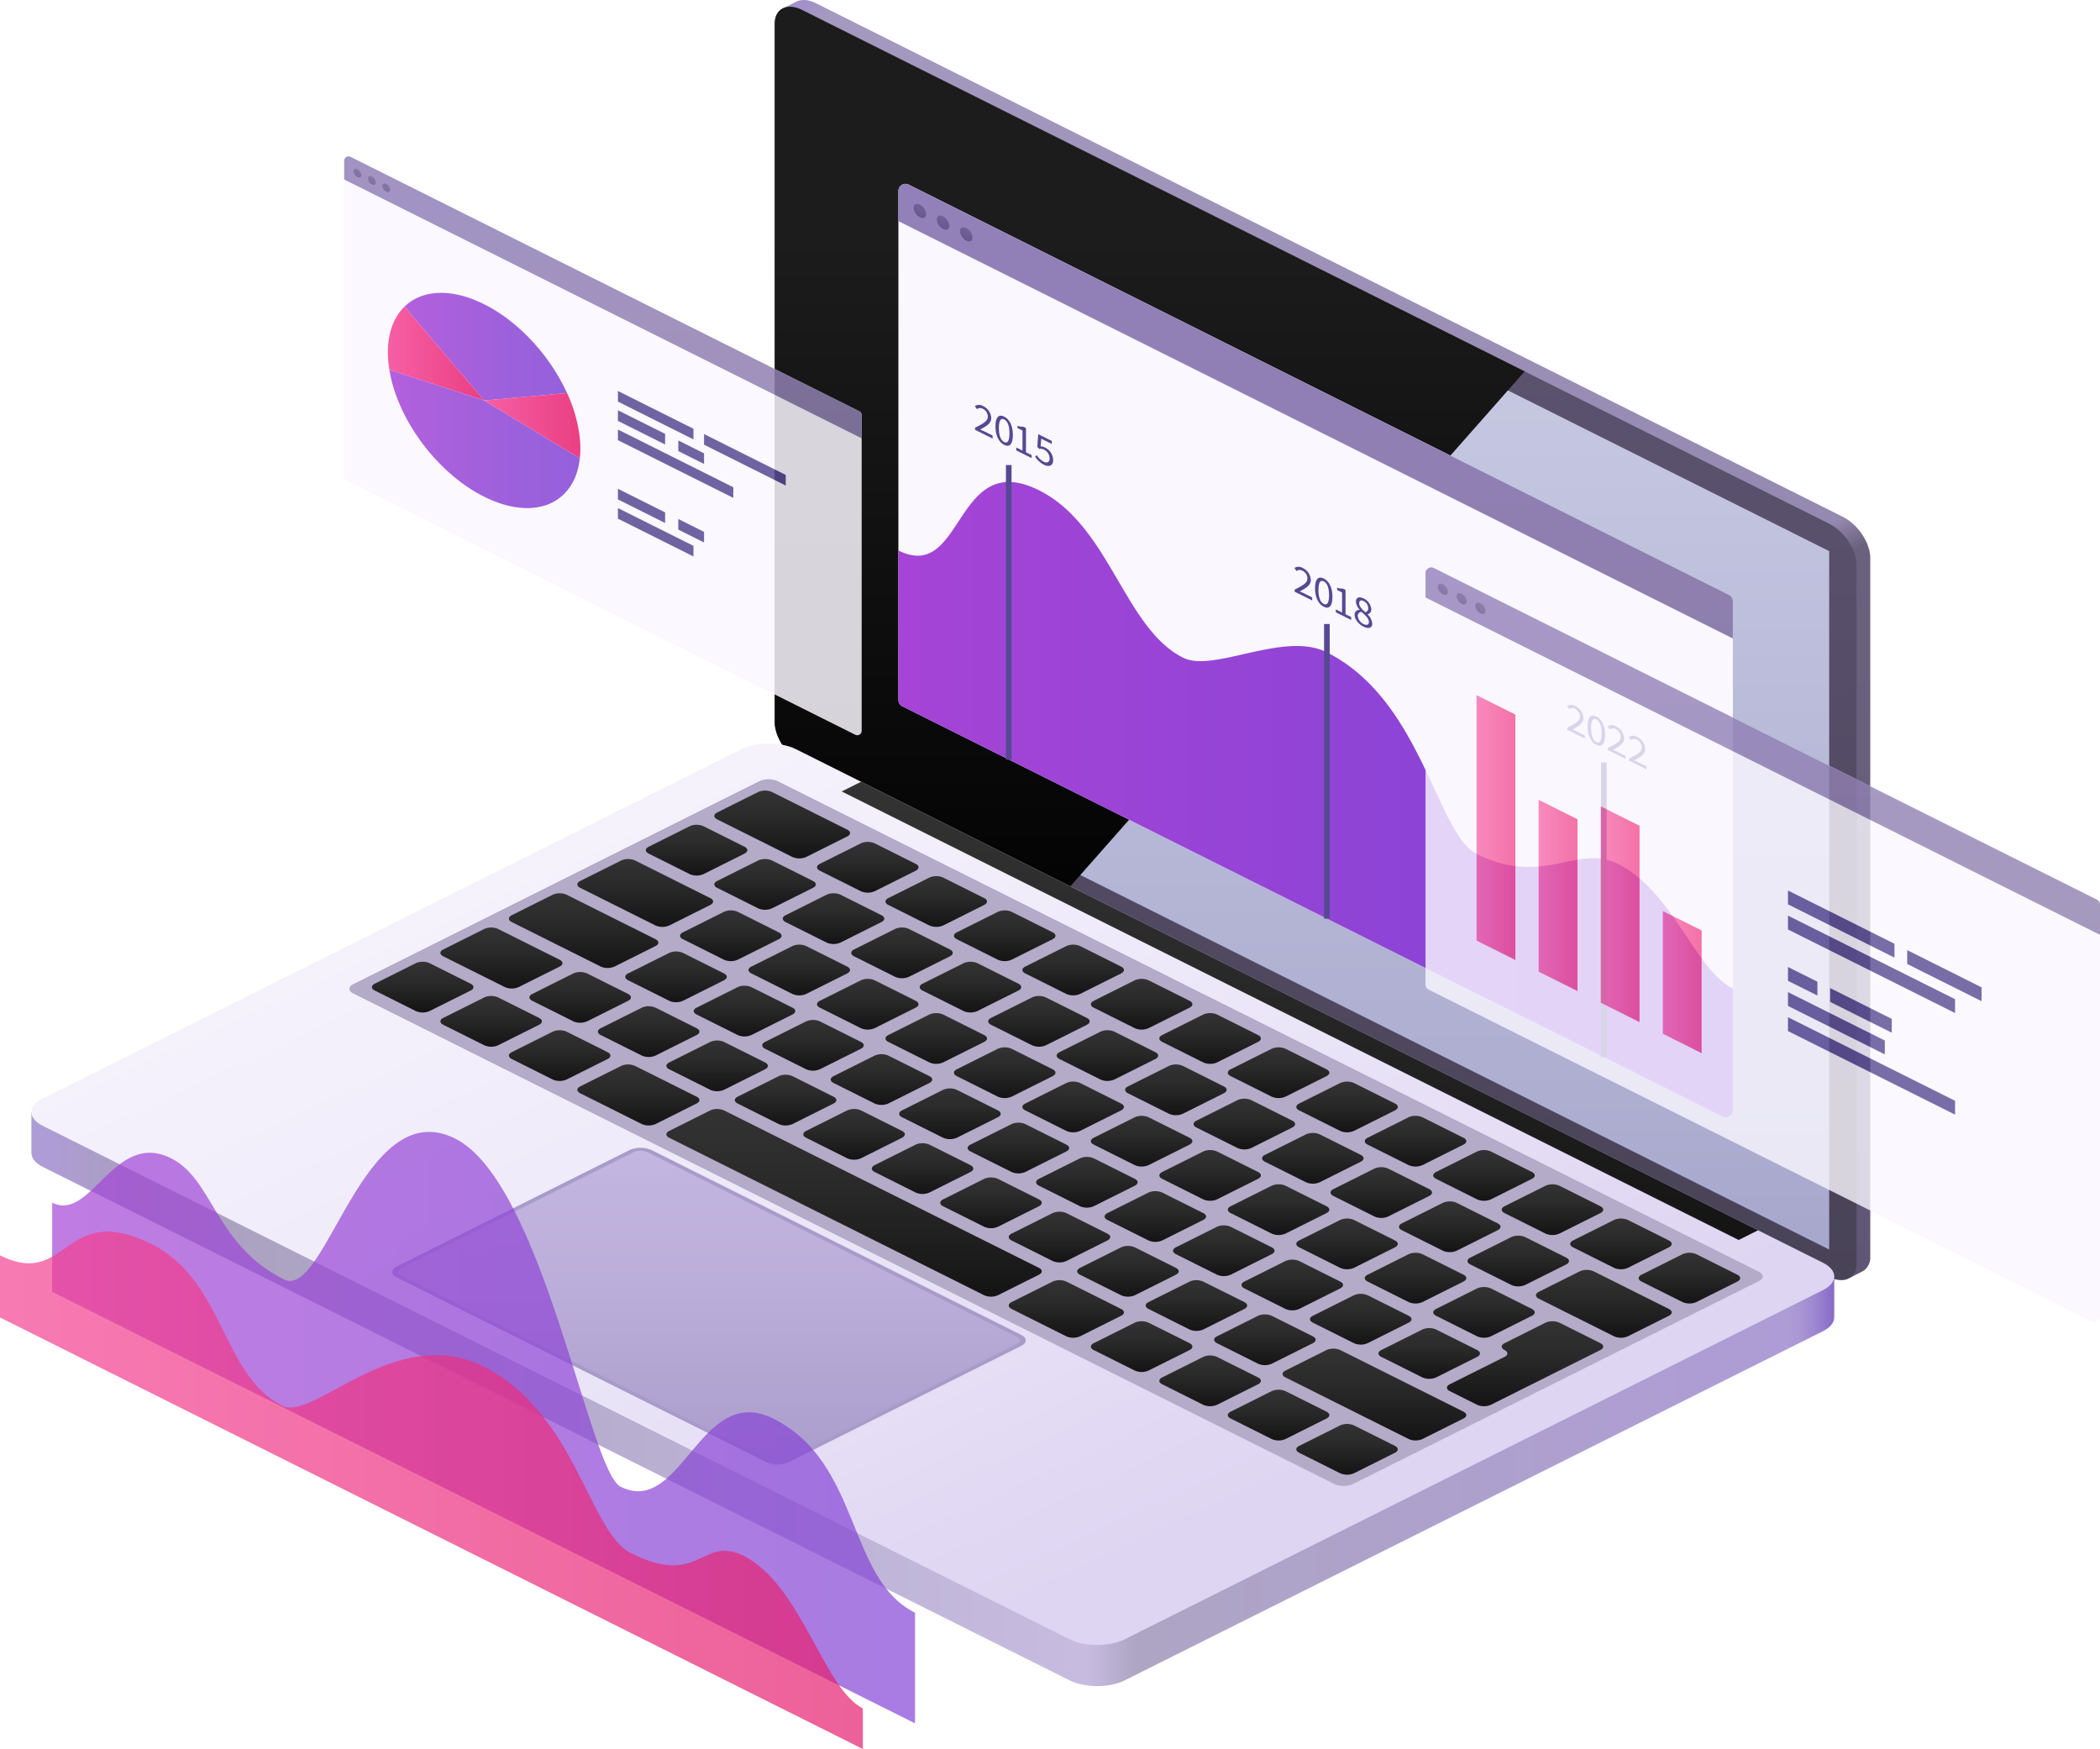 <svg xmlns="http://www.w3.org/2000/svg" xmlns:xlink="http://www.w3.org/1999/xlink" width="822.919" height="685.335" viewBox="0 0 822.919 685.335"><defs><style>.cls-1{isolation:isolate;}.cls-2{fill:url(#linear-gradient);}.cls-3{fill:url(#linear-gradient-2);}.cls-4{fill:url(#linear-gradient-3);}.cls-5{mix-blend-mode:screen;fill:url(#linear-gradient-4);}.cls-6{fill:url(#linear-gradient-5);}.cls-7{fill:url(#linear-gradient-6);}.cls-8{fill:#b4abc9;}.cls-9{fill:#a99bc9;}.cls-10{fill:url(#linear-gradient-7);}.cls-11{fill:url(#linear-gradient-8);}.cls-12{fill:url(#linear-gradient-9);}.cls-13{fill:url(#linear-gradient-10);}.cls-14{fill:url(#linear-gradient-11);}.cls-15{fill:url(#linear-gradient-12);}.cls-16{fill:url(#linear-gradient-13);}.cls-17{fill:url(#linear-gradient-14);}.cls-18{fill:url(#linear-gradient-15);}.cls-19{fill:url(#linear-gradient-16);}.cls-20{fill:url(#linear-gradient-17);}.cls-21{fill:url(#linear-gradient-18);}.cls-22{fill:url(#linear-gradient-19);}.cls-23{fill:url(#linear-gradient-20);}.cls-24{fill:url(#linear-gradient-21);}.cls-25{fill:url(#linear-gradient-22);}.cls-26{fill:url(#linear-gradient-23);}.cls-27{fill:url(#linear-gradient-24);}.cls-28{fill:url(#linear-gradient-25);}.cls-29{fill:url(#linear-gradient-26);}.cls-30{fill:url(#linear-gradient-27);}.cls-31{fill:url(#linear-gradient-28);}.cls-32{fill:url(#linear-gradient-29);}.cls-33{fill:url(#linear-gradient-30);}.cls-34{fill:url(#linear-gradient-31);}.cls-35{fill:url(#linear-gradient-32);}.cls-36{fill:url(#linear-gradient-33);}.cls-37{fill:url(#linear-gradient-34);}.cls-38{fill:url(#linear-gradient-35);}.cls-39{fill:url(#linear-gradient-36);}.cls-40{fill:url(#linear-gradient-37);}.cls-41{fill:url(#linear-gradient-38);}.cls-42{fill:url(#linear-gradient-39);}.cls-43{fill:url(#linear-gradient-40);}.cls-44{fill:url(#linear-gradient-41);}.cls-45{fill:url(#linear-gradient-42);}.cls-46{fill:url(#linear-gradient-43);}.cls-47{fill:url(#linear-gradient-44);}.cls-48{fill:url(#linear-gradient-45);}.cls-49{fill:url(#linear-gradient-46);}.cls-50{fill:url(#linear-gradient-47);}.cls-51{fill:url(#linear-gradient-48);}.cls-52{fill:url(#linear-gradient-49);}.cls-53{fill:url(#linear-gradient-50);}.cls-54{fill:url(#linear-gradient-51);}.cls-55{fill:url(#linear-gradient-52);}.cls-56{fill:url(#linear-gradient-53);}.cls-57{fill:url(#linear-gradient-54);}.cls-58{fill:url(#linear-gradient-55);}.cls-59{fill:url(#linear-gradient-56);}.cls-60{fill:url(#linear-gradient-57);}.cls-61{fill:url(#linear-gradient-58);}.cls-62{fill:url(#linear-gradient-59);}.cls-63{fill:url(#linear-gradient-60);}.cls-64{fill:url(#linear-gradient-61);}.cls-65{fill:url(#linear-gradient-62);}.cls-66{fill:url(#linear-gradient-63);}.cls-67{fill:url(#linear-gradient-64);}.cls-68{fill:url(#linear-gradient-65);}.cls-69{fill:url(#linear-gradient-66);}.cls-70{fill:url(#linear-gradient-67);}.cls-71{fill:url(#linear-gradient-68);}.cls-72{fill:url(#linear-gradient-69);}.cls-73{fill:url(#linear-gradient-70);}.cls-74{fill:url(#linear-gradient-71);}.cls-75{fill:url(#linear-gradient-72);}.cls-76{fill:url(#linear-gradient-73);}.cls-77{fill:url(#linear-gradient-74);}.cls-78{fill:url(#linear-gradient-75);}.cls-79{fill:url(#linear-gradient-76);}.cls-80{fill:url(#linear-gradient-77);}.cls-81{fill:url(#linear-gradient-78);}.cls-82{fill:url(#linear-gradient-79);}.cls-83{fill:url(#linear-gradient-80);}.cls-84{fill:url(#linear-gradient-81);}.cls-85{fill:url(#linear-gradient-82);}.cls-86{fill:url(#linear-gradient-83);}.cls-87{fill:url(#linear-gradient-84);}.cls-88{fill:url(#linear-gradient-85);}.cls-89{fill:url(#linear-gradient-86);}.cls-90,.cls-91{opacity:0.7;}.cls-90{fill:url(#linear-gradient-87);}.cls-91{fill:url(#linear-gradient-88);}.cls-92{fill:#faf7ff;}.cls-93{fill:url(#linear-gradient-89);}.cls-94{fill:url(#linear-gradient-90);}.cls-95{fill:url(#linear-gradient-91);}.cls-96{fill:url(#linear-gradient-92);}.cls-97{fill:url(#linear-gradient-93);}.cls-98{fill:#564991;}.cls-99{opacity:0.85;}.cls-100{fill:url(#linear-gradient-94);}.cls-101{fill:url(#linear-gradient-95);}.cls-102{fill:url(#linear-gradient-96);}.cls-103{fill:url(#linear-gradient-97);}.cls-104{fill:url(#linear-gradient-98);}.cls-105{fill:url(#linear-gradient-99);}.cls-106{fill:url(#linear-gradient-100);}.cls-107{fill:url(#linear-gradient-101);}.cls-108{opacity:0.8;}.cls-109{fill:url(#linear-gradient-102);}.cls-110{fill:url(#linear-gradient-103);}.cls-111{fill:url(#linear-gradient-104);}.cls-112{fill:url(#linear-gradient-105);}.cls-113{fill:url(#linear-gradient-106);}.cls-114{fill:url(#linear-gradient-107);}.cls-115{fill:url(#linear-gradient-108);}.cls-116{fill:url(#linear-gradient-109);}</style><linearGradient id="linear-gradient" x1="714.901" y1="502.976" x2="437.129" y2="-57.979" gradientUnits="userSpaceOnUse"><stop offset="0" stop-color="#5f5675"/><stop offset="0.147" stop-color="#655c79"/><stop offset="0.403" stop-color="#6a617d"/><stop offset="0.425" stop-color="#9589b0"/><stop offset="0.989" stop-color="#a499bf"/><stop offset="1" stop-color="#a291c9"/></linearGradient><linearGradient id="linear-gradient-2" x1="515.558" y1="501.612" x2="515.558" y2="2.664" gradientUnits="userSpaceOnUse"><stop offset="0" stop-color="#494357"/><stop offset="0.594" stop-color="#59506c"/><stop offset="1" stop-color="#5f5675"/></linearGradient><linearGradient id="linear-gradient-3" x1="515.555" y1="489.622" x2="515.555" y2="14.658" gradientUnits="userSpaceOnUse"><stop offset="0" stop-color="#a7a7cc"/><stop offset="0.125" stop-color="#adaed0"/><stop offset="0.665" stop-color="#c4c5e0"/><stop offset="1" stop-color="#cdcee6"/></linearGradient><linearGradient id="linear-gradient-4" x1="450.527" y1="93.061" x2="450.527" y2="385.057" gradientUnits="userSpaceOnUse"><stop offset="0" stop-color="#1c1c1c"/><stop offset="1"/></linearGradient><linearGradient id="linear-gradient-5" x1="20.223" y1="548.284" x2="718.751" y2="548.284" gradientUnits="userSpaceOnUse"><stop offset="0" stop-color="#ae9cd6"/><stop offset="0.048" stop-color="#a89fbd"/><stop offset="0.581" stop-color="#c7bce0"/><stop offset="0.608" stop-color="#aea5c4"/><stop offset="0.973" stop-color="#ae9cd6"/><stop offset="0.98" stop-color="#aa97d4"/><stop offset="0.989" stop-color="#9e88d0"/><stop offset="0.998" stop-color="#8b70c9"/><stop offset="1" stop-color="#876bc7"/></linearGradient><linearGradient id="linear-gradient-6" x1="433.808" y1="614.243" x2="287.123" y2="299.917" gradientUnits="userSpaceOnUse"><stop offset="0" stop-color="#ded5f2"/><stop offset="0.584" stop-color="#eee9f9"/><stop offset="1" stop-color="#f5f2fc"/></linearGradient><linearGradient id="linear-gradient-7" x1="277.833" y1="572.725" x2="277.833" y2="450.882" gradientUnits="userSpaceOnUse"><stop offset="0" stop-color="#ab9dcc"/><stop offset="0.536" stop-color="#bbadd9"/><stop offset="1" stop-color="#c3b6e0"/></linearGradient><linearGradient id="linear-gradient-8" x1="306.511" y1="336.364" x2="306.511" y2="309.77" gradientUnits="userSpaceOnUse"><stop offset="0" stop-color="#141414"/><stop offset="0.604" stop-color="#2a2a2a"/><stop offset="1" stop-color="#333"/></linearGradient><linearGradient id="linear-gradient-9" x1="340.049" y1="349.782" x2="340.049" y2="329.889" xlink:href="#linear-gradient-8"/><linearGradient id="linear-gradient-10" x1="366.882" y1="363.193" x2="366.882" y2="343.308" xlink:href="#linear-gradient-8"/><linearGradient id="linear-gradient-11" x1="393.713" y1="376.614" x2="393.713" y2="356.723" xlink:href="#linear-gradient-8"/><linearGradient id="linear-gradient-12" x1="420.541" y1="390.026" x2="420.541" y2="370.139" xlink:href="#linear-gradient-8"/><linearGradient id="linear-gradient-13" x1="447.372" y1="403.442" x2="447.372" y2="383.553" xlink:href="#linear-gradient-8"/><linearGradient id="linear-gradient-14" x1="474.204" y1="416.862" x2="474.204" y2="396.968" xlink:href="#linear-gradient-8"/><linearGradient id="linear-gradient-15" x1="501.035" y1="430.272" x2="501.035" y2="410.386" xlink:href="#linear-gradient-8"/><linearGradient id="linear-gradient-16" x1="527.867" y1="443.691" x2="527.867" y2="423.802" xlink:href="#linear-gradient-8"/><linearGradient id="linear-gradient-17" x1="554.7" y1="457.103" x2="554.7" y2="437.219" xlink:href="#linear-gradient-8"/><linearGradient id="linear-gradient-18" x1="581.532" y1="470.522" x2="581.532" y2="450.632" xlink:href="#linear-gradient-8"/><linearGradient id="linear-gradient-19" x1="608.362" y1="483.934" x2="608.362" y2="464.049" xlink:href="#linear-gradient-8"/><linearGradient id="linear-gradient-20" x1="635.196" y1="497.352" x2="635.196" y2="477.464" xlink:href="#linear-gradient-8"/><linearGradient id="linear-gradient-21" x1="662.024" y1="510.766" x2="662.024" y2="490.882" xlink:href="#linear-gradient-8"/><linearGradient id="linear-gradient-22" x1="196.501" y1="387.344" x2="196.501" y2="363.433" xlink:href="#linear-gradient-8"/><linearGradient id="linear-gradient-23" x1="227.354" y1="400.759" x2="227.354" y2="380.87" xlink:href="#linear-gradient-8"/><linearGradient id="linear-gradient-24" x1="254.189" y1="414.175" x2="254.189" y2="394.287" xlink:href="#linear-gradient-8"/><linearGradient id="linear-gradient-25" x1="281.023" y1="427.588" x2="281.023" y2="407.706" xlink:href="#linear-gradient-8"/><linearGradient id="linear-gradient-26" x1="307.851" y1="441.007" x2="307.851" y2="421.119" xlink:href="#linear-gradient-8"/><linearGradient id="linear-gradient-27" x1="334.682" y1="454.421" x2="334.682" y2="434.536" xlink:href="#linear-gradient-8"/><linearGradient id="linear-gradient-28" x1="361.51" y1="467.838" x2="361.51" y2="447.949" xlink:href="#linear-gradient-8"/><linearGradient id="linear-gradient-29" x1="388.344" y1="481.253" x2="388.344" y2="461.367" xlink:href="#linear-gradient-8"/><linearGradient id="linear-gradient-30" x1="415.175" y1="494.672" x2="415.175" y2="474.783" xlink:href="#linear-gradient-8"/><linearGradient id="linear-gradient-31" x1="334.684" y1="508.085" x2="334.684" y2="434.536" xlink:href="#linear-gradient-8"/><linearGradient id="linear-gradient-32" x1="442.006" y1="508.082" x2="442.006" y2="488.198" xlink:href="#linear-gradient-8"/><linearGradient id="linear-gradient-33" x1="468.838" y1="521.498" x2="468.838" y2="501.612" xlink:href="#linear-gradient-8"/><linearGradient id="linear-gradient-34" x1="495.67" y1="534.915" x2="495.67" y2="515.026" xlink:href="#linear-gradient-8"/><linearGradient id="linear-gradient-35" x1="447.373" y1="537.598" x2="447.373" y2="517.708" xlink:href="#linear-gradient-8"/><linearGradient id="linear-gradient-36" x1="474.203" y1="551.013" x2="474.203" y2="531.122" xlink:href="#linear-gradient-8"/><linearGradient id="linear-gradient-37" x1="501.036" y1="564.428" x2="501.036" y2="544.54" xlink:href="#linear-gradient-8"/><linearGradient id="linear-gradient-38" x1="527.865" y1="577.844" x2="527.865" y2="557.957" xlink:href="#linear-gradient-8"/><linearGradient id="linear-gradient-39" x1="538.6" y1="564.428" x2="538.6" y2="528.444" xlink:href="#linear-gradient-8"/><linearGradient id="linear-gradient-40" x1="252.845" y1="363.198" x2="252.845" y2="336.6" xlink:href="#linear-gradient-8"/><linearGradient id="linear-gradient-41" x1="286.385" y1="376.614" x2="286.385" y2="356.722" xlink:href="#linear-gradient-8"/><linearGradient id="linear-gradient-42" x1="313.217" y1="390.027" x2="313.217" y2="370.139" xlink:href="#linear-gradient-8"/><linearGradient id="linear-gradient-43" x1="340.049" y1="403.442" x2="340.049" y2="383.553" xlink:href="#linear-gradient-8"/><linearGradient id="linear-gradient-44" x1="366.881" y1="416.862" x2="366.881" y2="396.97" xlink:href="#linear-gradient-8"/><linearGradient id="linear-gradient-45" x1="393.711" y1="430.276" x2="393.711" y2="410.386" xlink:href="#linear-gradient-8"/><linearGradient id="linear-gradient-46" x1="420.541" y1="443.691" x2="420.541" y2="423.801" xlink:href="#linear-gradient-8"/><linearGradient id="linear-gradient-47" x1="447.37" y1="457.103" x2="447.37" y2="437.219" xlink:href="#linear-gradient-8"/><linearGradient id="linear-gradient-48" x1="474.203" y1="470.522" x2="474.203" y2="450.632" xlink:href="#linear-gradient-8"/><linearGradient id="linear-gradient-49" x1="501.035" y1="483.936" x2="501.035" y2="464.051" xlink:href="#linear-gradient-8"/><linearGradient id="linear-gradient-50" x1="527.864" y1="497.352" x2="527.864" y2="477.464" xlink:href="#linear-gradient-8"/><linearGradient id="linear-gradient-51" x1="554.699" y1="510.766" x2="554.699" y2="490.882" xlink:href="#linear-gradient-8"/><linearGradient id="linear-gradient-52" x1="581.53" y1="524.183" x2="581.53" y2="504.3" xlink:href="#linear-gradient-8"/><linearGradient id="linear-gradient-53" x1="228.7" y1="379.293" x2="228.7" y2="350.015" xlink:href="#linear-gradient-8"/><linearGradient id="linear-gradient-54" x1="264.922" y1="392.711" x2="264.922" y2="372.824" xlink:href="#linear-gradient-8"/><linearGradient id="linear-gradient-55" x1="291.752" y1="406.129" x2="291.752" y2="386.236" xlink:href="#linear-gradient-8"/><linearGradient id="linear-gradient-56" x1="318.584" y1="419.539" x2="318.584" y2="399.652" xlink:href="#linear-gradient-8"/><linearGradient id="linear-gradient-57" x1="345.418" y1="432.954" x2="345.418" y2="413.069" xlink:href="#linear-gradient-8"/><linearGradient id="linear-gradient-58" x1="372.246" y1="446.373" x2="372.246" y2="426.483" xlink:href="#linear-gradient-8"/><linearGradient id="linear-gradient-59" x1="399.078" y1="459.786" x2="399.078" y2="439.902" xlink:href="#linear-gradient-8"/><linearGradient id="linear-gradient-60" x1="425.912" y1="473.211" x2="425.912" y2="453.315" xlink:href="#linear-gradient-8"/><linearGradient id="linear-gradient-61" x1="452.742" y1="486.618" x2="452.742" y2="466.734" xlink:href="#linear-gradient-8"/><linearGradient id="linear-gradient-62" x1="479.567" y1="500.033" x2="479.567" y2="480.148" xlink:href="#linear-gradient-8"/><linearGradient id="linear-gradient-63" x1="506.402" y1="513.448" x2="506.402" y2="493.566" xlink:href="#linear-gradient-8"/><linearGradient id="linear-gradient-64" x1="533.232" y1="526.865" x2="533.232" y2="506.976" xlink:href="#linear-gradient-8"/><linearGradient id="linear-gradient-65" x1="560.063" y1="540.282" x2="560.063" y2="520.393" xlink:href="#linear-gradient-8"/><linearGradient id="linear-gradient-66" x1="597.63" y1="551.016" x2="597.63" y2="517.708" xlink:href="#linear-gradient-8"/><linearGradient id="linear-gradient-67" x1="628.488" y1="524.183" x2="628.488" y2="497.587" xlink:href="#linear-gradient-8"/><linearGradient id="linear-gradient-68" x1="594.948" y1="504.061" x2="594.948" y2="484.175" xlink:href="#linear-gradient-8"/><linearGradient id="linear-gradient-69" x1="568.113" y1="490.645" x2="568.113" y2="470.757" xlink:href="#linear-gradient-8"/><linearGradient id="linear-gradient-70" x1="541.283" y1="477.229" x2="541.283" y2="457.341" xlink:href="#linear-gradient-8"/><linearGradient id="linear-gradient-71" x1="514.453" y1="463.816" x2="514.453" y2="443.924" xlink:href="#linear-gradient-8"/><linearGradient id="linear-gradient-72" x1="487.618" y1="450.394" x2="487.618" y2="430.512" xlink:href="#linear-gradient-8"/><linearGradient id="linear-gradient-73" x1="460.788" y1="436.984" x2="460.788" y2="417.092" xlink:href="#linear-gradient-8"/><linearGradient id="linear-gradient-74" x1="433.955" y1="423.562" x2="433.955" y2="403.68" xlink:href="#linear-gradient-8"/><linearGradient id="linear-gradient-75" x1="407.125" y1="410.149" x2="407.125" y2="390.26" xlink:href="#linear-gradient-8"/><linearGradient id="linear-gradient-76" x1="380.296" y1="396.733" x2="380.296" y2="376.847" xlink:href="#linear-gradient-8"/><linearGradient id="linear-gradient-77" x1="353.464" y1="383.318" x2="353.464" y2="363.431" xlink:href="#linear-gradient-8"/><linearGradient id="linear-gradient-78" x1="326.634" y1="369.906" x2="326.634" y2="350.015" xlink:href="#linear-gradient-8"/><linearGradient id="linear-gradient-79" x1="299.803" y1="356.486" x2="299.803" y2="336.6" xlink:href="#linear-gradient-8"/><linearGradient id="linear-gradient-80" x1="272.971" y1="343.076" x2="272.971" y2="323.182" xlink:href="#linear-gradient-8"/><linearGradient id="linear-gradient-81" x1="250.163" y1="441.007" x2="250.163" y2="417.092" xlink:href="#linear-gradient-8"/><linearGradient id="linear-gradient-82" x1="417.859" y1="524.183" x2="417.859" y2="501.61" xlink:href="#linear-gradient-8"/><linearGradient id="linear-gradient-83" x1="219.31" y1="423.562" x2="219.31" y2="403.68" xlink:href="#linear-gradient-8"/><linearGradient id="linear-gradient-84" x1="192.475" y1="410.149" x2="192.475" y2="390.26" xlink:href="#linear-gradient-8"/><linearGradient id="linear-gradient-85" x1="165.647" y1="396.733" x2="165.647" y2="376.847" xlink:href="#linear-gradient-8"/><linearGradient id="linear-gradient-86" x1="509.375" y1="485.872" x2="509.375" y2="306.327" xlink:href="#linear-gradient-8"/><linearGradient id="linear-gradient-87" x1="20.442" y1="559.399" x2="358.563" y2="559.399" gradientUnits="userSpaceOnUse"><stop offset="0" stop-color="#a644d6"/><stop offset="0.053" stop-color="#a344d6"/><stop offset="0.637" stop-color="#8c44d6"/><stop offset="1" stop-color="#8344d6"/></linearGradient><linearGradient id="linear-gradient-88" y1="583.962" x2="338.121" y2="583.962" gradientUnits="userSpaceOnUse"><stop offset="0" stop-color="#f54293"/><stop offset="0.028" stop-color="#f54192"/><stop offset="1" stop-color="#e61e6e"/></linearGradient><linearGradient id="linear-gradient-89" x1="515.555" y1="250.181" x2="515.555" y2="72.043" gradientUnits="userSpaceOnUse"><stop offset="0" stop-color="#8d7fad"/><stop offset="0.252" stop-color="#8f7fb1"/><stop offset="1" stop-color="#9280ba"/></linearGradient><linearGradient id="linear-gradient-90" x1="360.458" y1="636.702" x2="360.458" y2="631.769" gradientTransform="matrix(1, 0.5, 0, 1, 0, -731.842)" gradientUnits="userSpaceOnUse"><stop offset="0" stop-color="#68578f"/><stop offset="0.094" stop-color="#695890"/><stop offset="1" stop-color="#716099"/></linearGradient><linearGradient id="linear-gradient-91" x1="369.558" y1="636.746" x2="369.558" y2="631.812" xlink:href="#linear-gradient-90"/><linearGradient id="linear-gradient-92" x1="378.658" y1="636.789" x2="378.658" y2="631.856" xlink:href="#linear-gradient-90"/><linearGradient id="linear-gradient-93" x1="352.051" y1="313.334" x2="679.058" y2="313.334" xlink:href="#linear-gradient-87"/><linearGradient id="linear-gradient-94" x1="236.268" y1="171.742" x2="236.268" y2="61.272" xlink:href="#linear-gradient-89"/><linearGradient id="linear-gradient-95" x1="140.086" y1="731.17" x2="140.086" y2="728.11" xlink:href="#linear-gradient-90"/><linearGradient id="linear-gradient-96" x1="145.729" y1="731.197" x2="145.729" y2="728.137" xlink:href="#linear-gradient-90"/><linearGradient id="linear-gradient-97" x1="151.373" y1="731.224" x2="151.373" y2="728.164" xlink:href="#linear-gradient-90"/><linearGradient id="linear-gradient-98" x1="158.484" y1="135.829" x2="222.205" y2="135.829" xlink:href="#linear-gradient-87"/><linearGradient id="linear-gradient-99" x1="151.995" y1="138.542" x2="189.712" y2="138.542" xlink:href="#linear-gradient-88"/><linearGradient id="linear-gradient-100" x1="152.568" y1="171.976" x2="227.221" y2="171.976" xlink:href="#linear-gradient-87"/><linearGradient id="linear-gradient-101" x1="189.712" y1="166.798" x2="227.423" y2="166.798" xlink:href="#linear-gradient-88"/><linearGradient id="linear-gradient-102" x1="690.764" y1="366.305" x2="690.764" y2="222.321" xlink:href="#linear-gradient-89"/><linearGradient id="linear-gradient-103" x1="565.404" y1="681.979" x2="565.404" y2="677.991" gradientTransform="matrix(0.48, 1.01, -0.615, 0.788, 712.219, -875.897)" xlink:href="#linear-gradient-90"/><linearGradient id="linear-gradient-104" x1="572.759" y1="682.014" x2="572.759" y2="678.027" xlink:href="#linear-gradient-90"/><linearGradient id="linear-gradient-105" x1="580.114" y1="682.049" x2="580.114" y2="678.062" xlink:href="#linear-gradient-90"/><linearGradient id="linear-gradient-106" x1="651.601" y1="890.474" x2="666.812" y2="890.474" gradientTransform="matrix(1, 0.5, 0, 1, 0, -835.315)" gradientUnits="userSpaceOnUse"><stop offset="0" stop-color="#f76fad"/><stop offset="1" stop-color="#f25091"/></linearGradient><linearGradient id="linear-gradient-107" x1="602.944" y1="880.856" x2="618.156" y2="880.856" xlink:href="#linear-gradient-106"/><linearGradient id="linear-gradient-108" x1="578.615" y1="866.428" x2="593.827" y2="866.428" xlink:href="#linear-gradient-106"/><linearGradient id="linear-gradient-109" x1="627.272" y1="876.047" x2="642.484" y2="876.047" xlink:href="#linear-gradient-106"/></defs><g class="cls-1"><g id="Layer_2" data-name="Layer 2"><g id="Layer_1-2" data-name="Layer 1"><path class="cls-2" d="M722.163,202.52,319.688,1.242c-2.815-1.411-5.361-1.565-7.281-.739l-.018-.016L312.273.547c-.098.047-5.248,2.624-5.248,2.624L724.84,500.731l5.328-2.732a6.363,6.363,0,0,0,2.724-5.698V218.619C732.892,212.71,728.06,205.464,722.163,202.52Z"/><path class="cls-3" d="M727.527,494.984c0,5.905-4.832,8.314-10.735,5.375L314.318,299.071c-5.903-2.951-10.729-10.192-10.729-16.099V9.294c0-5.909,4.826-8.32,10.729-5.372l402.473,201.286c5.903,2.948,10.735,10.188,10.735,16.099Z"/><polygon class="cls-4" points="314.318 288.336 314.318 14.658 716.791 215.944 716.791 489.622 314.318 288.336"/><path class="cls-5" d="M597.464,145.527,314.318,3.923C308.416.974,303.589,3.385,303.589,9.294V282.972c0,5.907,4.826,13.148,10.729,16.099l102.453,51.241Z"/><path class="cls-6" d="M718.756,516.129h.02V499.879l-706.469-63.978v16.253h.057c.143,1.846,1.568,3.667,4.371,5.064L419.2,658.46c5.903,2.941,15.558,2.948,21.468,0L714.355,521.619C717.36,520.113,718.817,518.117,718.756,516.129Z"/><path class="cls-7" d="M440.669,642.359c-5.911,2.953-15.566,2.945-21.468,0L16.735,441.125c-5.903-2.956-5.907-7.779-.004-10.737L290.405,293.548c5.915-2.95,15.567-2.942,21.47,0L714.339,494.784c5.913,2.949,5.913,7.785.016,10.732Z"/><path class="cls-8" d="M530.128,581.526a9.11,9.11,0,0,1-7.212,0L138.395,389.263c-1.984-.992-1.984-2.614,0-3.606l159.15-79.571a9.11,9.11,0,0,1,7.212,0l384.52,192.263c1.984.992,1.984,2.614,0,3.606Z"/><path class="cls-9" d="M155.478,500.54c-2.362-1.185-2.362-3.114,0-4.295l91.231-45.618a10.862,10.862,0,0,1,8.578,0l144.901,72.448c2.364,1.185,2.364,3.114,0,4.297l-91.229,45.61a10.822,10.822,0,0,1-8.582,0Z"/><path class="cls-10" d="M307.345,572.179a6.868,6.868,0,0,1-5.367,0l-144.89-72.45c-1.472-.728-1.468-1.947,0-2.683l91.235-45.613a6.804,6.804,0,0,1,5.364,0l144.892,72.448c1.472.736,1.468,1.952,0,2.681Z"/><path class="cls-11" d="M315.895,335.808a6.739,6.739,0,0,1-5.363,0l-29.511-14.758c-1.482-.738-1.465-1.949,0-2.683l16.095-8.04a6.74,6.74,0,0,1,5.364,0l29.522,14.75c1.475.742,1.475,1.949-.012,2.681Z"/><path class="cls-12" d="M342.731,349.224a6.727,6.727,0,0,1-5.364,0l-16.102-8.05c-1.478-.732-1.471-1.943,0-2.683l16.093-8.048a6.798,6.798,0,0,1,5.374,0l16.108,8.048c1.468.744,1.468,1.951-.008,2.687Z"/><path class="cls-13" d="M369.565,362.648a6.828,6.828,0,0,1-5.369-.01l-16.093-8.045c-1.478-.738-1.478-1.943,0-2.685l16.093-8.045a6.795,6.795,0,0,1,5.369-.006l16.101,8.05c1.478.742,1.467,1.947,0,2.685Z"/><path class="cls-14" d="M396.397,376.06a6.777,6.777,0,0,1-5.365,0l-16.103-8.046c-1.478-.742-1.47-1.951,0-2.683l16.103-8.052a6.776,6.776,0,0,1,5.365-.004L412.5,365.323c1.478.74,1.461,1.949,0,2.691Z"/><path class="cls-15" d="M423.223,389.472a6.769,6.769,0,0,1-5.363,0l-16.099-8.048c-1.482-.74-1.478-1.953,0-2.681l16.099-8.048a6.756,6.756,0,0,1,5.363,0l16.101,8.048c1.484.74,1.468,1.945,0,2.681Z"/><path class="cls-16" d="M450.058,402.884a6.729,6.729,0,0,1-5.366,0L428.589,394.836c-1.48-.736-1.468-1.949,0-2.681l16.103-8.048a6.778,6.778,0,0,1,5.366,0l16.107,8.048c1.465.744,1.465,1.949-.018,2.681Z"/><path class="cls-17" d="M476.887,416.304a6.712,6.712,0,0,1-5.36,0l-16.107-8.046c-1.478-.736-1.47-1.947,0-2.689l16.095-8.049a6.81,6.81,0,0,1,5.372,0L493,405.569c1.461.746,1.461,1.952-.016,2.689Z"/><path class="cls-18" d="M503.722,429.714a6.749,6.749,0,0,1-5.373,0l-16.095-8.045c-1.473-.734-1.473-1.947,0-2.683l16.095-8.048a6.822,6.822,0,0,1,5.377,0l16.093,8.048c1.475.736,1.47,1.949-.004,2.683Z"/><path class="cls-19" d="M530.556,443.136a6.754,6.754,0,0,1-5.364,0l-16.103-8.048c-1.482-.737-1.474-1.949,0-2.681l16.103-8.048a6.789,6.789,0,0,1,5.364-.008l16.093,8.048c1.48.74,1.468,1.952,0,2.689Z"/><path class="cls-20" d="M557.386,456.548a6.779,6.779,0,0,1-5.373,0l-16.089-8.048c-1.482-.736-1.478-1.949,0-2.681l16.089-8.048a6.814,6.814,0,0,1,5.373,0l16.093,8.048c1.482.744,1.474,1.949,0,2.681Z"/><path class="cls-21" d="M584.213,469.968a6.787,6.787,0,0,1-5.37,0l-16.095-8.056c-1.482-.737-1.47-1.945,0-2.683l16.095-8.045a6.805,6.805,0,0,1,5.37,0l16.103,8.045c1.474.742,1.474,1.957-.008,2.683Z"/><path class="cls-22" d="M611.038,483.379a6.754,6.754,0,0,1-5.365,0l-16.093-8.045c-1.474-.735-1.47-1.951,0-2.683l16.093-8.046a6.78,6.78,0,0,1,5.373,0l16.099,8.046c1.473.746,1.473,1.949-.005,2.683Z"/><path class="cls-23" d="M637.874,496.799a6.773,6.773,0,0,1-5.364,0l-16.097-8.053c-1.472-.73-1.472-1.943,0-2.683l16.097-8.048a6.825,6.825,0,0,1,5.372,0l16.099,8.048c1.474.74,1.47,1.952-.008,2.683Z"/><path class="cls-24" d="M664.714,510.21a6.772,6.772,0,0,1-5.37,0L643.243,502.162c-1.478-.736-1.478-1.945,0-2.681l16.093-8.051a6.859,6.859,0,0,1,5.377,0l16.095,8.051c1.48.736,1.465,1.945,0,2.689Z"/><path class="cls-25" d="M203.209,386.789a6.755,6.755,0,0,1-5.363,0l-24.159-12.069c-1.469-.736-1.463-1.947,0-2.685l16.105-8.048a6.773,6.773,0,0,1,5.364,0L219.31,376.06c1.474.742,1.474,1.945,0,2.683Z"/><path class="cls-26" d="M230.047,400.201a6.758,6.758,0,0,1-5.377,0l-16.093-8.046c-1.478-.738-1.478-1.951,0-2.683l16.093-8.048a6.785,6.785,0,0,1,5.37,0l16.097,8.048c1.47.744,1.47,1.949.004,2.683Z"/><path class="cls-27" d="M256.875,413.621a6.783,6.783,0,0,1-5.367,0l-16.097-8.052c-1.482-.732-1.478-1.945,0-2.685l16.097-8.048a6.834,6.834,0,0,1,5.367,0l16.099,8.048c1.474.748,1.466,1.953,0,2.685Z"/><path class="cls-28" d="M283.703,427.033a6.761,6.761,0,0,1-5.366,0l-16.097-8.046c-1.482-.732-1.467-1.938,0-2.683l16.097-8.046a6.795,6.795,0,0,1,5.366,0l16.095,8.046c1.484.744,1.48,1.951,0,2.683Z"/><path class="cls-29" d="M310.532,440.455a6.798,6.798,0,0,1-5.364,0L289.063,432.399c-1.468-.728-1.465-1.941,0-2.685l16.105-8.045a6.805,6.805,0,0,1,5.364,0l16.097,8.054c1.48.738,1.48,1.947,0,2.683Z"/><path class="cls-30" d="M337.367,453.866a6.763,6.763,0,0,1-5.366,0l-16.107-8.046c-1.472-.742-1.465-1.949,0-2.683l16.095-8.048a6.795,6.795,0,0,1,5.368,0l16.105,8.048c1.476.746,1.476,1.949,0,2.683Z"/><path class="cls-31" d="M364.196,467.286a6.783,6.783,0,0,1-5.364,0l-16.101-8.057c-1.476-.736-1.476-1.945,0-2.681l16.101-8.048a6.807,6.807,0,0,1,5.364,0l16.097,8.048c1.471.744,1.471,1.953,0,2.681Z"/><path class="cls-32" d="M391.032,480.697a6.761,6.761,0,0,1-5.366,0L369.565,472.651c-1.48-.736-1.474-1.947,0-2.683l16.101-8.056a6.878,6.878,0,0,1,5.366,0l16.099,8.056c1.468.74,1.465,1.947,0,2.683Z"/><path class="cls-33" d="M417.86,494.119a6.78,6.78,0,0,1-5.36,0l-16.103-8.056c-1.482-.732-1.478-1.947,0-2.685L412.5,475.334a6.793,6.793,0,0,1,5.36,0l16.093,8.045c1.488.744,1.474,1.952,0,2.685Z"/><path class="cls-34" d="M391.032,507.53a6.763,6.763,0,0,1-5.366,0L262.241,445.819c-1.482-.742-1.474-1.949,0-2.683l16.097-8.048a6.791,6.791,0,0,1,5.366,0L407.13,496.799c1.482.738,1.465,1.945,0,2.683Z"/><path class="cls-35" d="M444.692,507.53a6.799,6.799,0,0,1-5.368,0l-16.101-8.048c-1.482-.738-1.468-1.945,0-2.683l16.101-8.053a6.848,6.848,0,0,1,5.368,0l16.091,8.053c1.482.738,1.482,1.945,0,2.69Z"/><path class="cls-36" d="M471.528,520.948a6.849,6.849,0,0,1-5.381,0l-16.089-8.054c-1.478-.738-1.471-1.947,0-2.683l16.089-8.041a6.737,6.737,0,0,1,5.37,0l16.099,8.041c1.48.744,1.48,1.952.004,2.683Z"/><path class="cls-37" d="M498.348,534.36a6.758,6.758,0,0,1-5.364,0l-16.097-8.049c-1.472-.736-1.472-1.952,0-2.68l16.097-8.056a6.831,6.831,0,0,1,5.364,0l16.103,8.056c1.474.744,1.474,1.945,0,2.68Z"/><path class="cls-38" d="M450.058,537.043a6.756,6.756,0,0,1-5.366,0l-16.103-8.046c-1.48-.737-1.468-1.955,0-2.685l16.103-8.052a6.811,6.811,0,0,1,5.366,0l16.107,8.052c1.465.739,1.465,1.949,0,2.685Z"/><path class="cls-39" d="M476.884,550.463a6.816,6.816,0,0,1-5.368,0l-16.095-8.054c-1.478-.738-1.47-1.945,0-2.683l16.107-8.046a6.73,6.73,0,0,1,5.36,0l16.097,8.046c1.476.746,1.476,1.952,0,2.683Z"/><path class="cls-40" d="M503.722,563.874a6.797,6.797,0,0,1-5.373,0l-16.095-8.046c-1.473-.738-1.473-1.947,0-2.683l16.107-8.056a6.826,6.826,0,0,1,5.365,0l16.093,8.056c1.475.736,1.47,1.945,0,2.683Z"/><path class="cls-41" d="M530.556,577.294a6.823,6.823,0,0,1-5.364,0L509.085,569.238c-1.478-.726-1.478-1.945,0-2.681l16.107-8.048a6.788,6.788,0,0,1,5.364,0l16.093,8.048c1.48.736,1.468,1.954,0,2.681Z"/><path class="cls-42" d="M557.386,563.874a6.797,6.797,0,0,1-5.373,0l-48.287-24.149c-1.482-.736-1.482-1.947-.004-2.683l16.093-8.046a6.819,6.819,0,0,1,5.377,0l48.287,24.149c1.482.736,1.474,1.945,0,2.683Z"/><path class="cls-43" d="M262.241,362.648a6.817,6.817,0,0,1-5.366,0l-29.525-14.766c-1.472-.732-1.472-1.939,0-2.681l16.109-8.05a6.803,6.803,0,0,1,5.364,0l29.515,14.758c1.478.742,1.47,1.947,0,2.685Z"/><path class="cls-44" d="M289.063,376.06a6.763,6.763,0,0,1-5.36,0l-16.099-8.046c-1.482-.742-1.478-1.951,0-2.683l16.099-8.057a6.78,6.78,0,0,1,5.36,0l16.105,8.057c1.48.732,1.472,1.941,0,2.683Z"/><path class="cls-45" d="M315.895,389.472a6.753,6.753,0,0,1-5.363,0l-16.099-8.048c-1.482-.74-1.465-1.953,0-2.681l16.099-8.048a6.756,6.756,0,0,1,5.363,0l16.095,8.048c1.486.74,1.486,1.945.012,2.681Z"/><path class="cls-46" d="M342.723,402.884a6.729,6.729,0,0,1-5.366,0l-16.093-8.048c-1.478-.732-1.471-1.941,0-2.681l16.102-8.048a6.773,6.773,0,0,1,5.364,0l16.101,8.048c1.476.744,1.476,1.949,0,2.681Z"/><path class="cls-47" d="M369.559,416.304a6.721,6.721,0,0,1-5.363,0l-16.093-8.046c-1.478-.736-1.478-1.947-.014-2.689l16.107-8.049a6.822,6.822,0,0,1,5.369,0l16.101,8.049c1.478.746,1.467,1.952,0,2.689Z"/><path class="cls-48" d="M396.397,429.724a6.794,6.794,0,0,1-5.365,0l-16.107-8.054c-1.474-.734-1.474-1.947,0-2.683l16.107-8.048a6.794,6.794,0,0,1,5.365,0L412.5,418.987c1.478.736,1.461,1.949,0,2.683Z"/><path class="cls-49" d="M423.223,443.136a6.753,6.753,0,0,1-5.363,0l-16.099-8.048c-1.482-.737-1.478-1.949,0-2.681l16.099-8.056a6.821,6.821,0,0,1,5.363,0l16.101,8.056c1.484.732,1.468,1.945,0,2.681Z"/><path class="cls-50" d="M450.058,456.548a6.761,6.761,0,0,1-5.366,0L428.589,448.5c-1.48-.736-1.468-1.949,0-2.681l16.103-8.048a6.795,6.795,0,0,1,5.366,0l16.089,8.048c1.482.744,1.478,1.949,0,2.681Z"/><path class="cls-51" d="M476.884,469.968a6.783,6.783,0,0,1-5.368,0l-16.095-8.056c-1.478-.726-1.47-1.941,0-2.683l16.107-8.045a6.781,6.781,0,0,1,5.36,0l16.097,8.045c1.476.746,1.476,1.957,0,2.683Z"/><path class="cls-52" d="M503.722,483.379a6.751,6.751,0,0,1-5.373,0L482.249,475.334c-1.468-.735-1.468-1.951,0-2.683l16.099-8.046a6.797,6.797,0,0,1,5.373,0l16.097,8.046c1.475.746,1.47,1.949,0,2.683Z"/><path class="cls-53" d="M530.556,496.799a6.773,6.773,0,0,1-5.364,0L509.085,488.746c-1.478-.73-1.478-1.943,0-2.683l16.107-8.048a6.806,6.806,0,0,1,5.364,0l16.093,8.048c1.476.74,1.468,1.952,0,2.683Z"/><path class="cls-54" d="M557.386,510.21a6.78,6.78,0,0,1-5.373,0l-16.089-8.041c-1.482-.744-1.478-1.953,0-2.681l16.089-8.058a6.849,6.849,0,0,1,5.373,0l16.093,8.051c1.482.736,1.47,1.945,0,2.681Z"/><path class="cls-55" d="M584.213,523.63a6.803,6.803,0,0,1-5.37,0l-16.095-8.056c-1.482-.736-1.47-1.945,0-2.681l16.095-8.048a6.889,6.889,0,0,1,5.37,0l16.095,8.048c1.482.744,1.478,1.955,0,2.681Z"/><path class="cls-56" d="M240.777,378.743a6.811,6.811,0,0,1-5.366,0l-34.883-17.445c-1.474-.736-1.474-1.945,0-2.681l16.097-8.052a6.82,6.82,0,0,1,5.361,0l34.888,17.449c1.472.736,1.465,1.941,0,2.681Z"/><path class="cls-57" d="M267.604,392.155a6.74,6.74,0,0,1-5.363,0L246.14,384.106c-1.476-.74-1.476-1.953,0-2.683l16.101-8.046a6.772,6.772,0,0,1,5.363,0l16.099,8.046c1.478.742,1.474,1.947,0,2.683Z"/><path class="cls-58" d="M294.433,405.569a6.721,6.721,0,0,1-5.37,0l-16.089-8.049c-1.488-.738-1.478-1.945,0-2.685l16.089-8.046a6.787,6.787,0,0,1,5.37,0l16.099,8.046c1.48.744,1.48,1.951,0,2.685Z"/><path class="cls-59" d="M321.265,418.987a6.805,6.805,0,0,1-5.37,0l-16.097-8.048c-1.47-.736-1.467-1.941,0-2.681l16.097-8.056a6.837,6.837,0,0,1,5.37,0l16.093,8.056c1.484.74,1.484,1.945,0,2.681Z"/><path class="cls-60" d="M348.103,432.399a6.775,6.775,0,0,1-5.372,0l-16.093-8.048c-1.474-.732-1.474-1.941,0-2.681l16.093-8.048a6.809,6.809,0,0,1,5.372,0l16.093,8.048c1.478.74,1.478,1.948,0,2.681Z"/><path class="cls-61" d="M374.929,445.819a6.774,6.774,0,0,1-5.364,0l-16.102-8.048c-1.475-.736-1.475-1.945,0-2.683l16.097-8.055a6.814,6.814,0,0,1,5.366,0l16.107,8.055c1.474.742,1.468,1.947,0,2.683Z"/><path class="cls-62" d="M401.761,459.229a6.74,6.74,0,0,1-5.364,0l-16.099-8.045c-1.482-.738-1.482-1.951,0-2.685l16.099-8.045a6.773,6.773,0,0,1,5.364,0l16.099,8.045c1.478.746,1.478,1.951,0,2.685Z"/><path class="cls-63" d="M428.589,472.651a6.71,6.71,0,0,1-5.366,0l-16.093-8.046c-1.482-.742-1.478-1.947,0-2.692l16.093-8.046a6.811,6.811,0,0,1,5.366,0l16.103,8.046c1.482.746,1.482,1.954,0,2.692Z"/><path class="cls-64" d="M455.421,486.063a6.756,6.756,0,0,1-5.363,0l-16.105-8.048c-1.468-.736-1.462-1.937,0-2.681l16.105-8.048a6.789,6.789,0,0,1,5.363,0l16.095,8.048c1.486.744,1.486,1.948,0,2.681Z"/><path class="cls-65" d="M482.253,499.481a6.797,6.797,0,0,1-5.366,0l-16.097-8.051c-1.478-.732-1.478-1.945-.008-2.685l16.101-8.048a6.838,6.838,0,0,1,5.37,0l16.095,8.048c1.472.74,1.472,1.953,0,2.685Z"/><path class="cls-66" d="M509.089,512.893a6.756,6.756,0,0,1-5.364,0l-16.107-8.048c-1.474-.726-1.474-1.945,0-2.683l16.103-8.043a6.772,6.772,0,0,1,5.363,0l16.107,8.05c1.47.738,1.462,1.949,0,2.675Z"/><path class="cls-67" d="M535.923,526.311a6.778,6.778,0,0,1-5.367,0l-16.101-8.052c-1.482-.738-1.482-1.947,0-2.685l16.101-8.045a6.782,6.782,0,0,1,5.367,0l16.089,8.045c1.478.746,1.478,1.954,0,2.685Z"/><path class="cls-68" d="M562.749,539.725a6.741,6.741,0,0,1-5.363,0l-16.103-8.046c-1.478-.746-1.474-1.947,0-2.683l16.103-8.049a6.757,6.757,0,0,1,5.363,0l16.095,8.049c1.478.744,1.474,1.945,0,2.683Z"/><path class="cls-69" d="M611.038,518.259a6.81,6.81,0,0,0-5.365,0l-16.093,8.052c-1.47.731-1.474,1.949,0,2.685h0c1.476.744,1.476,1.945,0,2.683l-21.465,10.729c-1.469.744-1.476,1.945,0,2.681l10.729,5.373a6.787,6.787,0,0,0,5.37,0l21.459-10.737c1.482-.728,3.903-1.947,5.365-2.683l5.375-2.683c1.475-.728,3.894-1.945,5.366-2.681l5.365-2.683c1.473-.737,1.473-1.937,0-2.685Z"/><path class="cls-70" d="M619.092,498.141a6.777,6.777,0,0,1,5.365,0l29.523,14.752c1.474.744,1.47,1.955,0,2.681l-16.107,8.056a6.789,6.789,0,0,1-5.364,0L602.993,508.87c-1.472-.738-1.468-1.945,0-2.683Z"/><path class="cls-71" d="M592.256,484.723a6.836,6.836,0,0,1,5.363,0l16.109,8.048c1.476.742,1.476,1.953,0,2.687l-16.109,8.055a6.824,6.824,0,0,1-5.363,0L576.167,495.458c-1.48-.734-1.47-1.945,0-2.687Z"/><path class="cls-72" d="M565.428,471.309a6.805,6.805,0,0,1,5.369,0l16.093,8.048c1.484.744,1.478,1.949,0,2.681l-16.093,8.053a6.77,6.77,0,0,1-5.369,0l-16.095-8.053c-1.484-.732-1.472-1.945,0-2.681Z"/><path class="cls-73" d="M538.608,457.893a6.784,6.784,0,0,1,5.361,0l16.095,8.048c1.48.744,1.468,1.949,0,2.681l-16.095,8.052a6.752,6.752,0,0,1-5.361,0L522.507,468.622c-1.484-.732-1.478-1.941,0-2.681Z"/><path class="cls-74" d="M511.778,444.477a6.788,6.788,0,0,1,5.364,0l16.095,8.048c1.474.736,1.47,1.952,0,2.683l-16.095,8.05a6.756,6.756,0,0,1-5.377,0l-16.095-8.05c-1.472-.738-1.472-1.947,0-2.683Z"/><path class="cls-75" d="M484.94,431.062a6.813,6.813,0,0,1,5.365,0l16.097,8.055c1.47.732,1.47,1.943,0,2.679l-16.097,8.046a6.796,6.796,0,0,1-5.365,0l-16.105-8.046c-1.475-.736-1.47-1.947,0-2.679Z"/><path class="cls-76" d="M458.098,417.645a6.804,6.804,0,0,1,5.37,0l16.101,8.048c1.478.736,1.478,1.955,0,2.685l-16.101,8.052a6.786,6.786,0,0,1-5.37,0l-16.093-8.052c-1.478-.73-1.47-1.949,0-2.685Z"/><path class="cls-77" d="M431.276,404.229a6.829,6.829,0,0,1,5.365,0l16.093,8.052c1.478.744,1.475,1.945,0,2.681l-16.093,8.049a6.796,6.796,0,0,1-5.365,0l-16.103-8.049c-1.476-.736-1.469-1.937,0-2.681Z"/><path class="cls-78" d="M404.448,390.813a6.786,6.786,0,0,1,5.364,0l16.097,8.048c1.484.744,1.463,1.953,0,2.687l-16.097,8.046a6.754,6.754,0,0,1-5.364,0l-16.103-8.046c-1.482-.734-1.47-1.943,0-2.687Z"/><path class="cls-79" d="M377.616,377.396a6.829,6.829,0,0,1,5.365,0l16.101,8.051c1.474.748,1.466,1.947,0,2.685l-16.101,8.045a6.736,6.736,0,0,1-5.365,0l-16.107-8.045c-1.469-.738-1.469-1.952,0-2.685Z"/><path class="cls-80" d="M350.779,363.98a6.824,6.824,0,0,1,5.364,0l16.109,8.054c1.476.738,1.465,1.949,0,2.685l-16.109,8.046a6.793,6.793,0,0,1-5.364,0l-16.107-8.046c-1.466-.736-1.466-1.947,0-2.685Z"/><path class="cls-81" d="M323.948,350.564a6.839,6.839,0,0,1,5.369,0L345.418,358.617c1.474.737,1.474,1.945,0,2.681l-16.105,8.056a6.796,6.796,0,0,1-5.365,0l-16.099-8.052c-1.474-.74-1.468-1.949,0-2.685Z"/><path class="cls-82" d="M297.115,337.151a6.803,6.803,0,0,1,5.364,0l16.103,8.05c1.482.742,1.474,1.949,0,2.681l-16.103,8.052a6.79,6.79,0,0,1-5.364,0l-16.095-8.052c-1.482-.732-1.465-1.939,0-2.681Z"/><path class="cls-83" d="M270.285,323.734a6.809,6.809,0,0,1,5.372,0l16.093,8.05c1.482.742,1.478,1.949,0,2.683l-16.093,8.055a6.75,6.75,0,0,1-5.372-.006l-16.093-8.048c-1.486-.734-1.474-1.945,0-2.683Z"/><path class="cls-84" d="M243.459,417.645a6.79,6.79,0,0,1,5.364,0l24.151,12.07c1.482.744,1.466,1.956,0,2.685l-16.099,8.056a6.806,6.806,0,0,1-5.367,0l-24.157-12.078c-1.472-.73-1.472-1.949,0-2.685Z"/><path class="cls-85" d="M412.5,502.162a6.78,6.78,0,0,1,5.36,0l21.464,10.731c1.484.744,1.468,1.955,0,2.681l-16.101,8.056a6.788,6.788,0,0,1-5.363,0l-21.463-10.737c-1.482-.738-1.478-1.947,0-2.683Z"/><path class="cls-86" d="M216.625,404.229a6.849,6.849,0,0,1,5.373,0l16.097,8.052c1.472.744,1.467,1.945,0,2.681l-16.109,8.049a6.786,6.786,0,0,1-5.361,0l-16.097-8.049c-1.474-.736-1.474-1.952-.008-2.681Z"/><path class="cls-87" d="M189.795,390.813a6.786,6.786,0,0,1,5.364,0l16.099,8.048c1.474.744,1.474,1.953,0,2.687L195.155,409.594a6.754,6.754,0,0,1-5.364,0l-16.105-8.046c-1.469-.734-1.463-1.943,0-2.687Z"/><path class="cls-88" d="M162.957,377.396a6.829,6.829,0,0,1,5.365,0l16.103,8.051c1.482.748,1.482,1.947.006,2.685l-16.109,8.045a6.736,6.736,0,0,1-5.365,0l-16.093-8.045c-1.486-.738-1.467-1.952,0-2.685Z"/><polygon class="cls-89" points="688.922 482.075 337.426 306.327 329.829 310.12 681.328 485.872 688.922 482.075"/><path class="cls-90" d="M303.04,555.868c-28.73-14.368-35.912,38.662-59.884,26.674-12.246-6.125-30.334-119.165-64.818-136.411-36.017-18.012-50.608,63.421-67.046,55.2C84.227,487.795,83.566,462.115,67.098,453.879,44.64,442.648,35.853,478.961,20.442,471.254v34.926L358.563,675.277V631.938C331.844,618.576,337.476,573.09,303.04,555.868Z"/><path class="cls-91" d="M59.337,487.46c28.73,14.368,27.377,51.407,51.349,63.395,12.246,6.125,44.332-32.628,78.817-15.382,36.017,18.012,41.331,64.925,57.769,73.146,27.065,13.535,27.725-7.183,44.193,1.053,22.458,11.231,31.245,52.032,46.657,59.739v15.923L0,516.238V491.902C26.718,505.264,24.9,470.238,59.337,487.46Z"/><path class="cls-92" d="M352.051,274.26V74.831a2.784,2.784,0,0,1,4.03-2.49l321.438,160.758a2.785,2.785,0,0,1,1.539,2.49V435.018a2.785,2.785,0,0,1-4.03,2.49L353.59,276.75A2.784,2.784,0,0,1,352.051,274.26Z"/><path class="cls-93" d="M352.051,86.637V74.831a2.784,2.784,0,0,1,4.03-2.49l321.438,160.758a2.785,2.785,0,0,1,1.539,2.49V250.181Z"/><path class="cls-94" d="M362.924,83.892c0,1.362-1.104,1.914-2.467,1.233a4.642,4.642,0,0,1-2.467-3.7c0-1.362,1.104-1.915,2.467-1.233A4.642,4.642,0,0,1,362.924,83.892Z"/><path class="cls-95" d="M372.024,88.486c0,1.362-1.104,1.914-2.467,1.233a4.642,4.642,0,0,1-2.467-3.7c0-1.362,1.105-1.914,2.467-1.233A4.641,4.641,0,0,1,372.024,88.486Z"/><path class="cls-96" d="M381.124,93.081c0,1.362-1.104,1.914-2.467,1.233a4.642,4.642,0,0,1-2.467-3.7c0-1.362,1.105-1.914,2.467-1.233A4.641,4.641,0,0,1,381.124,93.081Z"/><path class="cls-97" d="M407.177,192.127c27.786,13.896,33.305,54.018,56.488,65.612,11.844,5.923,39.406-10.483,56.046-2.239,37.547,18.602,43.105,71.156,59.002,79.107,26.175,13.09,39.295-4.111,55.222,3.854,21.72,10.862,30.218,41.452,45.123,48.906V435.018a2.785,2.785,0,0,1-4.03,2.49l-321.438-160.754a2.784,2.784,0,0,1-1.539-2.49V215.692C377.891,228.615,373.872,175.471,407.177,192.127Z"/><rect class="cls-98" x="627.388" y="298.753" width="2.2" height="115.449"/><rect class="cls-98" x="518.86" y="244.512" width="2.2" height="115.449"/><rect class="cls-98" x="394.186" y="182.221" width="2.2" height="115.449"/><path class="cls-98" d="M382.088,167.584c3.206-1.591,5.01-2.611,5.01-4.334a3.454,3.454,0,0,0-2.02-3.099,2.148,2.148,0,0,0-2.273.152l-.782-1.177a3.022,3.022,0,0,1,3.221-.011,5.475,5.475,0,0,1,3.188,4.737c0,2.007-1.82,3.085-4.34,4.466.584.242,1.235.517,1.788.793l3.087,1.545v1.187l-6.879-3.441Z"/><path class="cls-98" d="M390.085,167.036c0-3.578,1.287-4.858,3.423-3.79,2.12,1.061,3.405,3.626,3.405,7.204,0,3.578-1.285,4.924-3.405,3.864C391.372,173.247,390.085,170.614,390.085,167.036Zm5.494,2.746c0-3.126-.836-4.812-2.071-5.431-1.25-.625-2.086.227-2.086,3.354,0,3.126.836,4.881,2.086,5.507C394.742,173.83,395.578,172.908,395.578,169.782Z"/><path class="cls-98" d="M398.238,175.343l2.438,1.219v-7.857l-1.936-.969v-.887a5.447,5.447,0,0,0,2.254.343l1.05.525v9.529l2.204,1.102v1.137l-6.011-3.006Z"/><path class="cls-98" d="M405.626,178.922l.67-.569a7.065,7.065,0,0,0,2.686,2.565c1.302.651,2.337.215,2.337-1.272a3.937,3.937,0,0,0-2.271-3.476,2.576,2.576,0,0,0-1.82-.258l-.733-.836.348-4.957,5.328,2.664v1.187l-4.125-2.062-.284,3.016a3.191,3.191,0,0,1,1.637.386,5.655,5.655,0,0,1,3.304,4.995c0,2.307-1.736,2.744-3.59,1.817A8.999,8.999,0,0,1,405.626,178.922Z"/><path class="cls-98" d="M507.323,231.023c3.206-1.589,5.008-2.61,5.008-4.331a3.456,3.456,0,0,0-2.02-3.101,2.141,2.141,0,0,0-2.271.151l-.784-1.177a3.026,3.026,0,0,1,3.22-.011,5.475,5.475,0,0,1,3.188,4.737c0,2.007-1.82,3.085-4.34,4.467.584.242,1.235.518,1.788.793l3.087,1.545v1.187l-6.877-3.439Z"/><path class="cls-98" d="M515.319,230.476c0-3.577,1.285-4.858,3.42-3.788,2.123,1.061,3.405,3.624,3.405,7.201,0,3.578-1.283,4.926-3.405,3.865C516.604,236.686,515.319,234.054,515.319,230.476Zm5.491,2.746c0-3.126-.834-4.812-2.071-5.431-1.25-.625-2.086.227-2.086,3.354,0,3.126.836,4.881,2.086,5.506C519.977,237.269,520.811,236.347,520.811,233.221Z"/><path class="cls-98" d="M523.47,238.783l2.438,1.22V232.145l-1.936-.969v-.885a5.461,5.461,0,0,0,2.254.341l1.05.526v9.53l2.204,1.102v1.137l-6.011-3.007Z"/><path class="cls-98" d="M530.82,240.87a1.81,1.81,0,0,1,2.004-1.874v-.067a5.412,5.412,0,0,1-1.487-3.201c0-1.637,1.302-2.09,3.023-1.229a5.147,5.147,0,0,1,3.006,4.344,1.874,1.874,0,0,1-1.47,1.839v.068a5.644,5.644,0,0,1,1.852,3.667c0,1.589-1.369,2.158-3.438,1.124C532.307,244.539,530.82,242.558,530.82,240.87Zm5.61,2.838c0-1.371-1.351-2.548-2.888-3.934a1.543,1.543,0,0,0-1.485,1.58,3.981,3.981,0,0,0,2.286,3.183C535.579,245.156,536.43,244.812,536.43,243.708Zm-.249-5.39a3.29,3.29,0,0,0-1.852-2.814c-.986-.494-1.721-.175-1.721.862,0,1.27,1.169,2.389,2.453,3.534A1.587,1.587,0,0,0,536.18,238.317Z"/><path class="cls-98" d="M614.152,285.125c3.206-1.589,5.008-2.61,5.008-4.331a3.45,3.45,0,0,0-2.02-3.1,2.14,2.14,0,0,0-2.271.15l-.784-1.177a3.026,3.026,0,0,1,3.22-.011,5.473,5.473,0,0,1,3.19,4.737c0,2.007-1.82,3.085-4.342,4.467.584.243,1.237.518,1.787.794l3.087,1.544v1.187l-6.877-3.439Z"/><path class="cls-98" d="M622.148,284.578c0-3.577,1.285-4.858,3.423-3.788,2.12,1.061,3.405,3.624,3.405,7.201,0,3.578-1.285,4.926-3.405,3.865C623.433,290.788,622.148,288.156,622.148,284.578Zm5.491,2.746c0-3.126-.834-4.812-2.069-5.431-1.25-.625-2.086.228-2.086,3.354s.836,4.881,2.086,5.506C626.806,291.371,627.64,290.449,627.64,287.323Z"/><path class="cls-98" d="M630.091,293.096c3.203-1.59,5.006-2.61,5.006-4.333a3.45,3.45,0,0,0-2.019-3.099,2.142,2.142,0,0,0-2.271.152l-.784-1.177a3.022,3.022,0,0,1,3.221-.011,5.474,5.474,0,0,1,3.19,4.737c0,2.007-1.82,3.085-4.342,4.466.585.242,1.238.517,1.788.793l3.089,1.545v1.187l-6.877-3.44Z"/><path class="cls-98" d="M638.365,297.234c3.205-1.59,5.008-2.61,5.008-4.331a3.451,3.451,0,0,0-2.02-3.1,2.142,2.142,0,0,0-2.271.152l-.784-1.178a3.028,3.028,0,0,1,3.221-.012,5.473,5.473,0,0,1,3.19,4.738c0,2.006-1.82,3.086-4.34,4.466.584.243,1.235.518,1.785.794l3.089,1.545v1.187l-6.879-3.441Z"/><g class="cls-99"><path class="cls-92" d="M134.873,186.674V63.001a1.727,1.727,0,0,1,2.499-1.544L336.708,161.149a1.727,1.727,0,0,1,.954,1.544V286.367a1.727,1.727,0,0,1-2.499,1.544L135.827,188.219A1.727,1.727,0,0,1,134.873,186.674Z"/><path class="cls-100" d="M134.873,70.322v-7.322a1.727,1.727,0,0,1,2.499-1.544L336.708,161.149a1.727,1.727,0,0,1,.954,1.544v9.049Z"/><path class="cls-101" d="M141.616,68.62c0,.845-.685,1.187-1.53.765a2.878,2.878,0,0,1-1.53-2.295c0-.845.685-1.187,1.53-.765A2.879,2.879,0,0,1,141.616,68.62Z"/><path class="cls-102" d="M147.259,71.469c0,.845-.685,1.187-1.53.765a2.878,2.878,0,0,1-1.53-2.295c0-.845.685-1.187,1.53-.765A2.879,2.879,0,0,1,147.259,71.469Z"/><path class="cls-103" d="M152.902,74.318c0,.845-.685,1.187-1.53.765a2.878,2.878,0,0,1-1.53-2.295c0-.845.685-1.187,1.53-.764A2.878,2.878,0,0,1,152.902,74.318Z"/><path class="cls-104" d="M185.417,117.302c-11.376-4.387-20.979-2.947-26.933,2.865l31.228,36.75,32.493-2.902C214.866,137.913,200.685,123.19,185.417,117.302Z"/><path class="cls-105" d="M158.484,120.168c-4.876,4.76-7.308,12.449-6.24,22.3.086.794.196,1.59.325,2.389l37.144,12.06Z"/><path class="cls-106" d="M189.712,156.917,152.568,144.857c3.409,21.224,21.496,43.985,41.438,51.676,17.914,6.908,31.441-.614,33.215-16.952Z"/><path class="cls-107" d="M227.18,171.367a57.112,57.112,0,0,0-4.975-17.352l-32.493,2.902,37.51,22.663A38.044,38.044,0,0,0,227.18,171.367Z"/><polygon class="cls-98" points="287.363 190.929 242.144 168.314 242.144 172.476 287.363 195.09 287.363 190.929"/><polygon class="cls-98" points="271.746 172.171 242.144 157.367 242.144 153.205 271.746 168.009 271.746 172.171"/><polygon class="cls-98" points="307.905 190.255 275.893 174.245 275.893 170.083 307.905 186.093 307.905 190.255"/><polygon class="cls-98" points="265.802 176.753 275.893 181.8 275.893 177.638 265.802 172.591 265.802 176.753"/><polygon class="cls-98" points="242.144 164.921 260.631 174.167 260.631 170.005 242.144 160.76 242.144 164.921"/><polygon class="cls-98" points="271.746 213.885 242.144 199.081 242.144 203.242 271.746 218.047 271.746 213.885"/><polygon class="cls-98" points="265.802 203.358 275.893 208.404 275.893 212.566 265.802 207.52 265.802 203.358"/><polygon class="cls-98" points="242.144 191.526 260.631 200.772 260.631 204.933 242.144 195.688 242.144 191.526"/></g><g class="cls-108"><path class="cls-92" d="M558.609,385.767V224.575a2.251,2.251,0,0,1,3.257-2.013L821.675,352.498a2.251,2.251,0,0,1,1.244,2.013V515.703a2.251,2.251,0,0,1-3.257,2.013L559.853,387.78A2.25,2.25,0,0,1,558.609,385.767Z"/><path class="cls-109" d="M558.609,234.118v-9.543a2.251,2.251,0,0,1,3.257-2.013L821.675,352.498a2.251,2.251,0,0,1,1.244,2.013v11.794Z"/><ellipse class="cls-110" cx="565.404" cy="230.902" rx="1.557" ry="2.554" transform="translate(-22.352 396.853) rotate(-37.981)"/><path class="cls-111" d="M574.753,235.612c0,1.101-.893,1.547-1.994.997a3.752,3.752,0,0,1-1.994-2.991c0-1.101.893-1.547,1.994-.997A3.752,3.752,0,0,1,574.753,235.612Z"/><path class="cls-112" d="M582.108,239.326c0,1.101-.893,1.547-1.994.997a3.752,3.752,0,0,1-1.994-2.991c0-1.101.893-1.547,1.994-.997A3.752,3.752,0,0,1,582.108,239.326Z"/><polygon class="cls-113" points="666.812 412.678 651.601 405.07 651.601 356.979 666.812 364.587 666.812 412.678"/><polygon class="cls-114" points="618.156 388.344 602.944 380.737 602.944 313.409 618.156 321.017 618.156 388.344"/><polygon class="cls-115" points="593.827 376.177 578.615 368.57 578.615 272.388 593.827 279.995 593.827 376.177"/><polygon class="cls-116" points="642.484 400.511 627.272 392.904 627.272 315.958 642.484 323.565 642.484 400.511"/><polygon class="cls-98" points="712.178 390.087 700.651 384.322 700.651 378.897 712.178 384.662 712.178 390.087"/><polygon class="cls-98" points="741.325 404.663 717.172 392.584 717.172 387.16 741.325 399.239 741.325 404.663"/><polygon class="cls-98" points="700.651 394.168 738.598 413.146 738.598 407.721 700.651 388.744 700.651 394.168"/><polygon class="cls-98" points="766.118 431.331 700.651 398.59 700.651 404.014 766.118 436.755 766.118 431.331"/><polygon class="cls-98" points="742.376 375.227 700.651 354.36 700.651 348.936 742.376 369.803 742.376 375.227"/><polygon class="cls-98" points="776.516 392.301 747.37 377.724 747.37 372.3 776.516 386.876 776.516 392.301"/><polygon class="cls-98" points="700.651 364.206 766.118 396.947 766.118 391.523 700.651 358.782 700.651 364.206"/></g></g></g></g></svg>